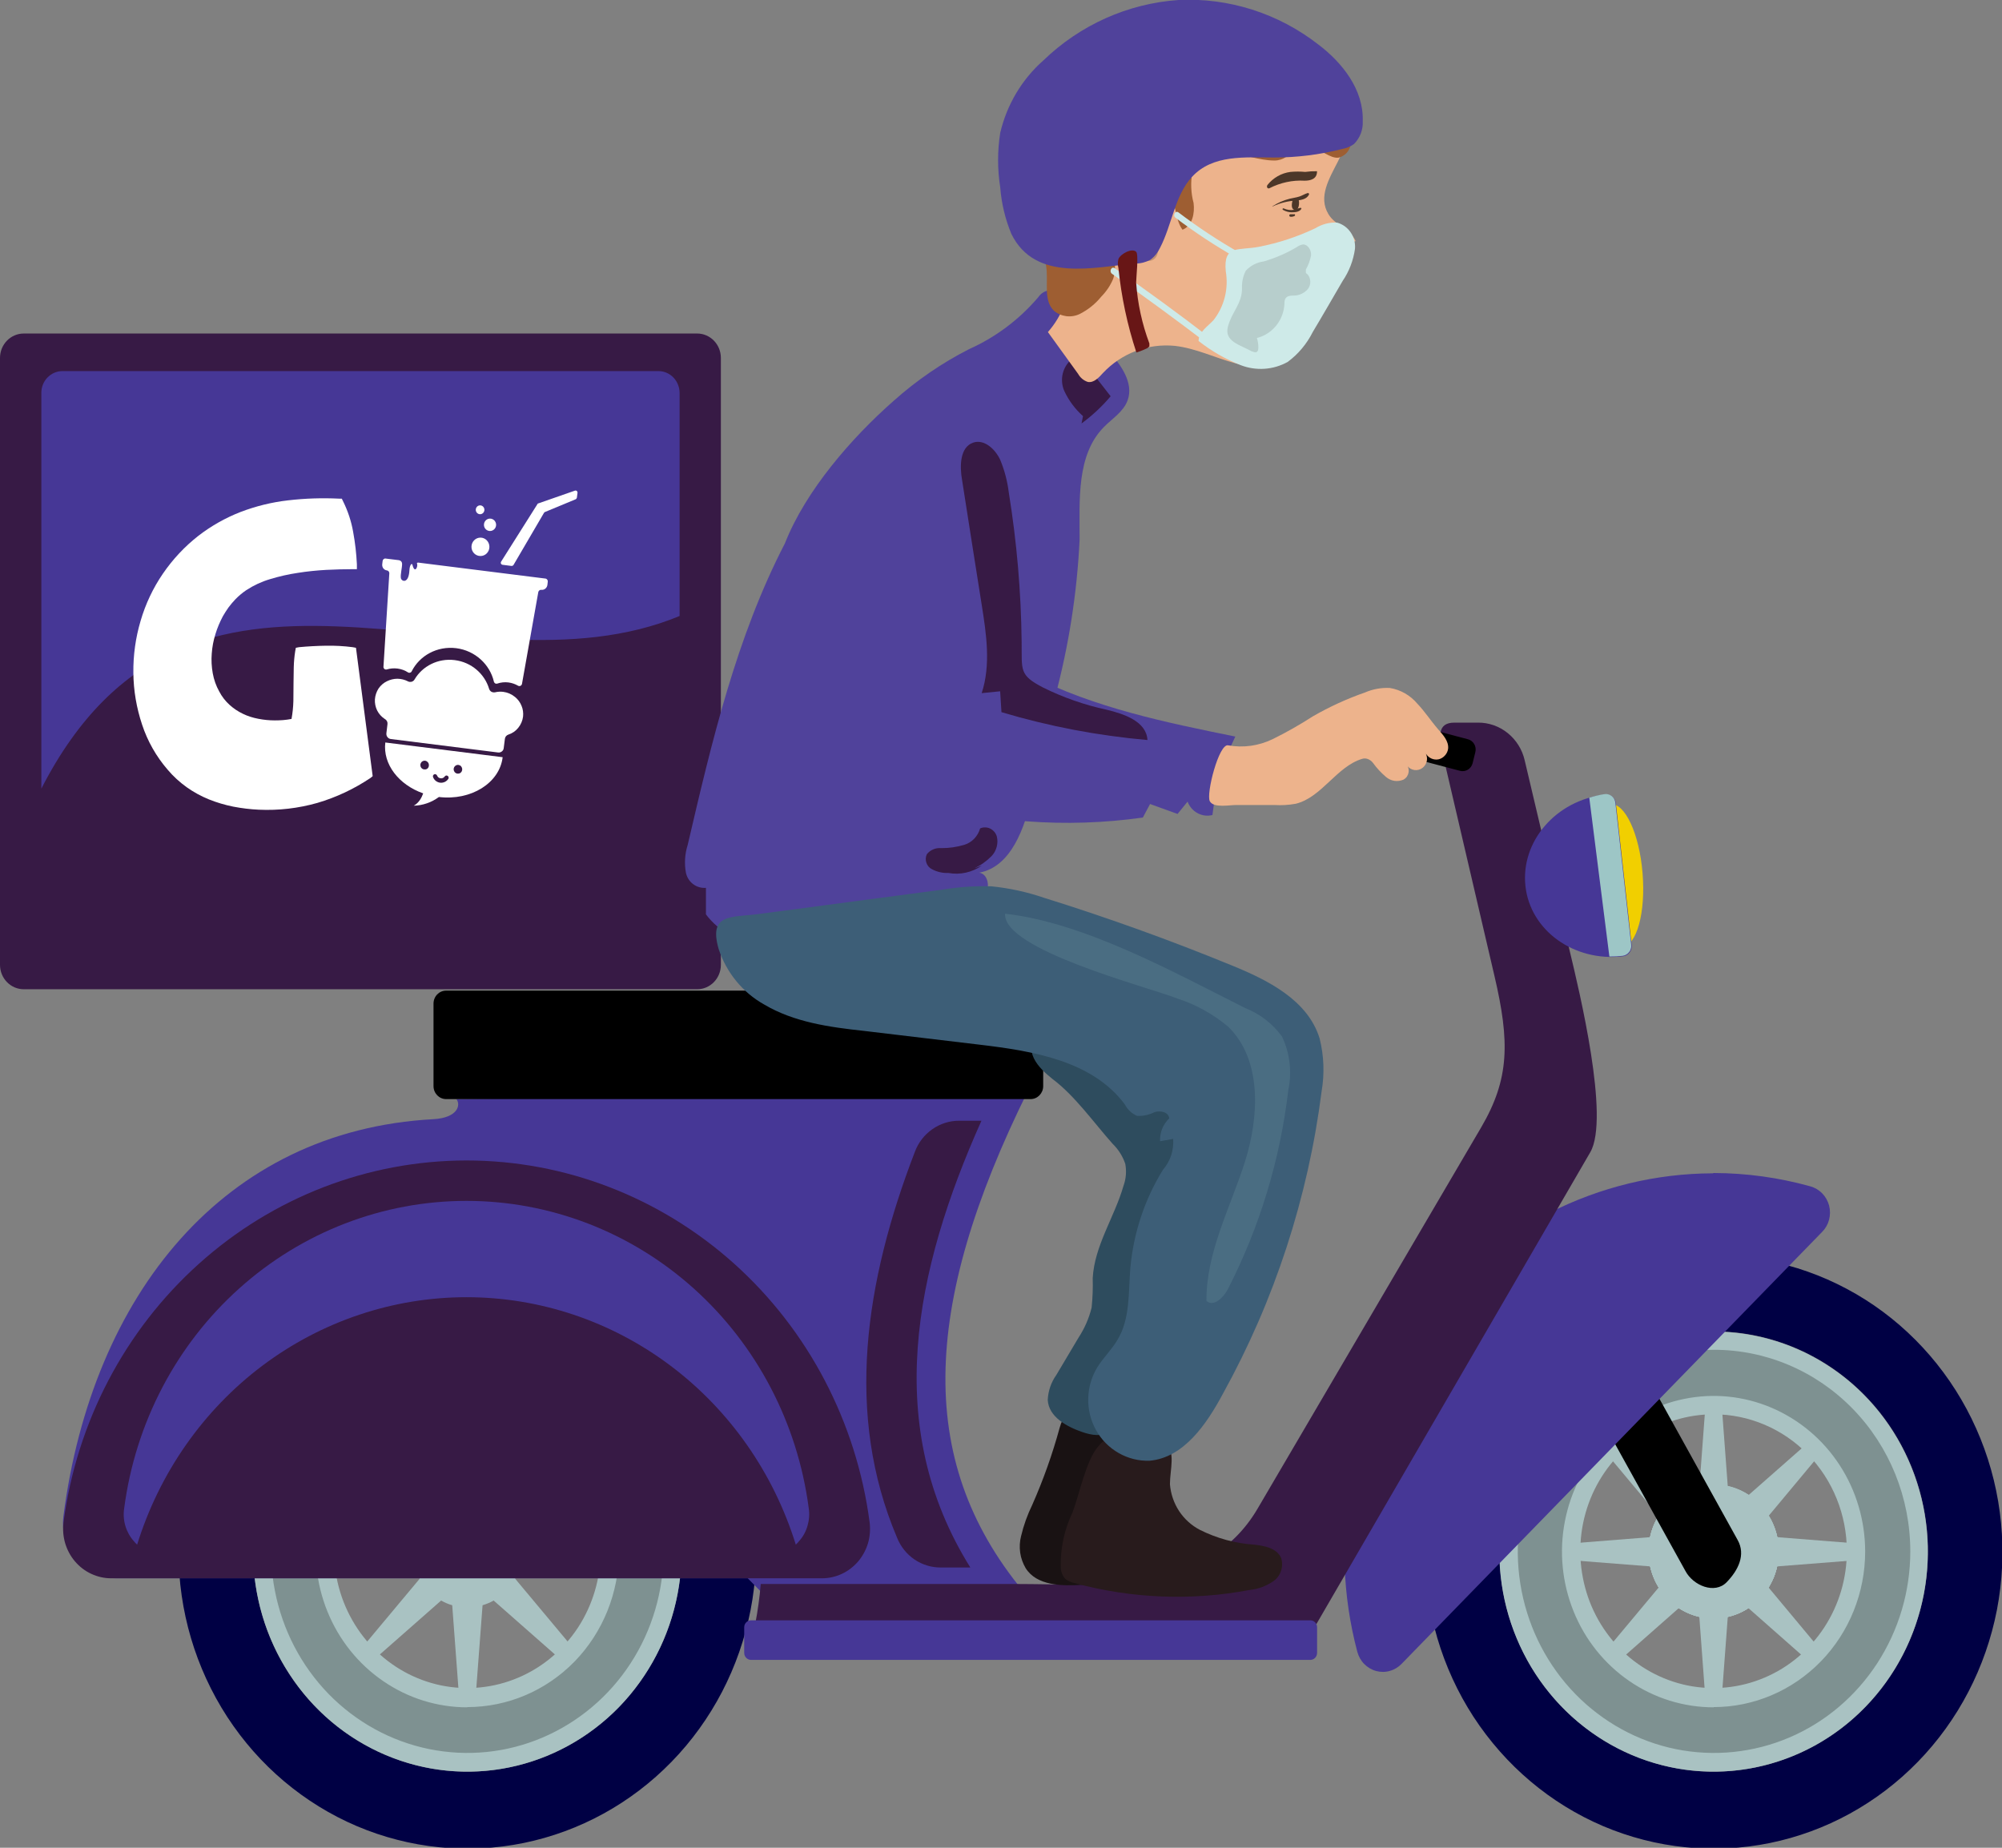 <svg width="26" height="24" viewBox="0 0 26 24" fill="none" xmlns="http://www.w3.org/2000/svg">
<rect x="0" y="0" width="26" height="24" fill="#808080" stroke="none"/>
<g clip-path="url(#clip0_4946_12775)">
<path fill-rule="evenodd" clip-rule="evenodd" d="M6.069 16.307C6.811 16.307 7.536 16.533 8.153 16.956C8.77 17.38 9.25 17.981 9.534 18.685C9.818 19.389 9.892 20.164 9.748 20.911C9.603 21.658 9.246 22.345 8.721 22.884C8.197 23.422 7.529 23.789 6.801 23.938C6.074 24.087 5.32 24.01 4.634 23.719C3.949 23.427 3.363 22.933 2.951 22.3C2.539 21.666 2.319 20.921 2.319 20.16C2.319 19.138 2.714 18.158 3.418 17.436C4.121 16.713 5.075 16.307 6.069 16.307ZM6.069 17.296C5.519 17.296 4.981 17.463 4.523 17.777C4.066 18.091 3.709 18.538 3.499 19.061C3.288 19.583 3.233 20.158 3.341 20.712C3.448 21.267 3.714 21.776 4.103 22.176C4.492 22.575 4.989 22.847 5.528 22.957C6.068 23.067 6.628 23.01 7.136 22.793C7.645 22.576 8.079 22.21 8.384 21.739C8.69 21.269 8.852 20.716 8.852 20.151C8.852 19.393 8.559 18.666 8.037 18.13C7.515 17.594 6.807 17.293 6.069 17.293" fill="#000044"/>
<path fill-rule="evenodd" clip-rule="evenodd" d="M6.069 17.296C6.62 17.296 7.158 17.463 7.616 17.777C8.073 18.091 8.43 18.538 8.64 19.061C8.851 19.583 8.906 20.158 8.798 20.712C8.691 21.267 8.425 21.776 8.036 22.176C7.646 22.575 7.15 22.847 6.61 22.957C6.071 23.067 5.511 23.01 5.003 22.793C4.494 22.576 4.06 22.21 3.755 21.739C3.449 21.269 3.287 20.716 3.287 20.151C3.287 19.393 3.58 18.666 4.102 18.13C4.624 17.594 5.332 17.293 6.069 17.293M6.069 18.37C5.727 18.37 5.392 18.474 5.108 18.669C4.823 18.865 4.601 19.142 4.47 19.467C4.339 19.792 4.305 20.15 4.372 20.494C4.439 20.839 4.604 21.156 4.846 21.405C5.088 21.654 5.396 21.823 5.732 21.892C6.068 21.96 6.416 21.925 6.732 21.79C7.048 21.656 7.318 21.428 7.509 21.136C7.699 20.843 7.8 20.499 7.8 20.148C7.8 19.676 7.618 19.224 7.293 18.89C6.969 18.557 6.529 18.37 6.069 18.37Z" fill="#A9C2C2"/>
<path d="M6.069 22.176C5.68 22.176 5.3 22.058 4.976 21.835C4.652 21.613 4.4 21.298 4.251 20.928C4.102 20.559 4.063 20.152 4.138 19.76C4.214 19.368 4.401 19.008 4.676 18.724C4.951 18.442 5.302 18.249 5.684 18.17C6.065 18.092 6.461 18.132 6.821 18.284C7.181 18.437 7.488 18.696 7.705 19.028C7.922 19.36 8.038 19.751 8.038 20.151C8.038 20.687 7.831 21.201 7.462 21.581C7.092 21.96 6.592 22.173 6.069 22.173M6.069 17.532C5.565 17.532 5.073 17.686 4.654 17.974C4.234 18.261 3.908 18.67 3.715 19.149C3.522 19.627 3.471 20.154 3.57 20.661C3.668 21.169 3.911 21.636 4.267 22.002C4.624 22.368 5.078 22.617 5.572 22.718C6.067 22.819 6.579 22.768 7.045 22.569C7.51 22.371 7.909 22.036 8.189 21.605C8.469 21.175 8.618 20.668 8.618 20.151C8.618 19.456 8.35 18.79 7.872 18.299C7.394 17.808 6.745 17.532 6.069 17.532Z" fill="#7E9191"/>
<path fill-rule="evenodd" clip-rule="evenodd" d="M5.731 19.519C5.776 19.494 5.825 19.474 5.875 19.459L5.967 18.213H6.173L6.267 19.459C6.317 19.474 6.365 19.494 6.411 19.519L7.336 18.707L7.408 18.782L7.482 18.857L6.69 19.805C6.714 19.853 6.734 19.902 6.749 19.954L7.962 20.05V20.262L6.749 20.357C6.734 20.408 6.714 20.458 6.69 20.505L7.482 21.453L7.408 21.529L7.336 21.603L6.411 20.789C6.366 20.815 6.317 20.835 6.267 20.85L6.173 22.096H5.966L5.873 20.85C5.823 20.836 5.775 20.815 5.729 20.789L4.804 21.603L4.732 21.529L4.659 21.453L5.451 20.505C5.426 20.458 5.406 20.408 5.392 20.357L4.183 20.26V20.048L5.396 19.952C5.411 19.901 5.43 19.851 5.455 19.804L4.663 18.856L4.737 18.78L4.809 18.706L5.731 19.519Z" fill="#A9C2C2"/>
<path fill-rule="evenodd" clip-rule="evenodd" d="M22.256 21.022C22.423 21.022 22.586 20.97 22.725 20.875C22.864 20.779 22.972 20.643 23.035 20.485C23.099 20.326 23.116 20.152 23.083 19.983C23.05 19.815 22.97 19.66 22.851 19.539C22.733 19.418 22.582 19.335 22.419 19.302C22.255 19.268 22.085 19.286 21.93 19.352C21.776 19.417 21.644 19.529 21.551 19.671C21.459 19.814 21.409 19.982 21.409 20.154C21.409 20.384 21.499 20.605 21.657 20.768C21.816 20.93 22.031 21.022 22.256 21.022Z" fill="#A9C2C2"/>
<path fill-rule="evenodd" clip-rule="evenodd" d="M22.853 19.54C22.971 19.662 23.051 19.816 23.084 19.985C23.116 20.153 23.1 20.328 23.036 20.486C22.972 20.645 22.863 20.78 22.724 20.876C22.585 20.971 22.422 21.022 22.255 21.022C22.088 21.022 21.924 20.971 21.785 20.876C21.646 20.78 21.538 20.645 21.474 20.486C21.41 20.328 21.393 20.153 21.426 19.985C21.459 19.816 21.539 19.662 21.657 19.54C21.735 19.459 21.829 19.395 21.931 19.352C22.034 19.308 22.144 19.286 22.255 19.286C22.366 19.286 22.476 19.308 22.578 19.352C22.681 19.395 22.774 19.459 22.853 19.54Z" fill="#A9C2C2"/>
<path fill-rule="evenodd" clip-rule="evenodd" d="M23.101 20.151C23.101 20.322 23.051 20.49 22.958 20.633C22.866 20.776 22.733 20.887 22.579 20.953C22.425 21.018 22.255 21.036 22.091 21.002C21.927 20.969 21.776 20.886 21.658 20.765C21.54 20.643 21.459 20.488 21.427 20.32C21.394 20.152 21.411 19.977 21.475 19.818C21.539 19.66 21.647 19.524 21.786 19.429C21.925 19.333 22.088 19.282 22.256 19.282C22.48 19.282 22.695 19.374 22.853 19.537C23.012 19.7 23.101 19.92 23.101 20.151Z" fill="#A9C2C2"/>
<path fill-rule="evenodd" clip-rule="evenodd" d="M22.853 20.768C22.735 20.89 22.584 20.973 22.42 21.006C22.256 21.039 22.086 21.022 21.932 20.956C21.777 20.891 21.645 20.779 21.552 20.637C21.46 20.494 21.41 20.326 21.41 20.154C21.41 19.983 21.46 19.815 21.552 19.672C21.645 19.529 21.777 19.418 21.932 19.352C22.086 19.287 22.256 19.269 22.42 19.303C22.584 19.336 22.735 19.419 22.853 19.54C22.931 19.621 22.994 19.717 23.036 19.822C23.079 19.927 23.101 20.04 23.101 20.154C23.101 20.268 23.079 20.381 23.036 20.487C22.994 20.592 22.931 20.688 22.853 20.768Z" fill="#A9C2C2"/>
<path fill-rule="evenodd" clip-rule="evenodd" d="M22.256 21.022C22.088 21.022 21.925 20.971 21.786 20.875C21.647 20.78 21.539 20.645 21.475 20.486C21.411 20.327 21.394 20.153 21.427 19.984C21.459 19.816 21.54 19.661 21.658 19.54C21.776 19.418 21.927 19.335 22.091 19.302C22.255 19.268 22.425 19.286 22.579 19.351C22.733 19.417 22.866 19.528 22.958 19.671C23.051 19.814 23.101 19.982 23.101 20.154C23.101 20.268 23.079 20.381 23.037 20.486C22.994 20.591 22.932 20.687 22.853 20.767C22.775 20.848 22.682 20.912 22.579 20.956C22.477 20.999 22.367 21.022 22.256 21.022Z" fill="#A9C2C2"/>
<path fill-rule="evenodd" clip-rule="evenodd" d="M21.657 20.768C21.539 20.647 21.459 20.492 21.426 20.324C21.393 20.155 21.41 19.981 21.474 19.822C21.538 19.664 21.646 19.528 21.785 19.433C21.924 19.337 22.088 19.287 22.255 19.287C22.422 19.287 22.585 19.337 22.724 19.433C22.863 19.528 22.972 19.664 23.036 19.822C23.1 19.981 23.116 20.155 23.084 20.324C23.051 20.492 22.971 20.647 22.853 20.768C22.774 20.849 22.681 20.913 22.578 20.957C22.476 21 22.366 21.023 22.255 21.023C22.144 21.023 22.034 21 21.931 20.957C21.829 20.913 21.735 20.849 21.657 20.768Z" fill="#A9C2C2"/>
<path fill-rule="evenodd" clip-rule="evenodd" d="M21.409 20.151C21.409 19.979 21.458 19.81 21.551 19.667C21.644 19.524 21.776 19.412 21.931 19.346C22.085 19.28 22.256 19.262 22.42 19.296C22.584 19.329 22.735 19.412 22.854 19.534C22.972 19.655 23.053 19.81 23.086 19.979C23.119 20.148 23.102 20.323 23.038 20.482C22.974 20.641 22.865 20.777 22.726 20.872C22.587 20.968 22.423 21.019 22.256 21.019C22.145 21.019 22.035 20.997 21.932 20.953C21.829 20.91 21.736 20.846 21.657 20.765C21.578 20.684 21.516 20.589 21.473 20.483C21.431 20.378 21.409 20.265 21.409 20.151Z" fill="#A9C2C2"/>
<path fill-rule="evenodd" clip-rule="evenodd" d="M22.256 16.307C22.997 16.307 23.722 16.533 24.339 16.956C24.956 17.38 25.436 17.981 25.72 18.685C26.004 19.389 26.078 20.164 25.934 20.911C25.789 21.658 25.432 22.345 24.907 22.884C24.383 23.422 23.715 23.789 22.987 23.938C22.26 24.087 21.506 24.01 20.82 23.719C20.135 23.427 19.55 22.933 19.137 22.3C18.725 21.666 18.506 20.921 18.506 20.16C18.506 19.138 18.901 18.158 19.604 17.436C20.307 16.713 21.261 16.307 22.256 16.307ZM22.256 17.296C21.705 17.296 21.167 17.463 20.71 17.777C20.252 18.091 19.895 18.538 19.685 19.061C19.474 19.583 19.419 20.158 19.527 20.712C19.635 21.267 19.9 21.776 20.289 22.176C20.679 22.575 21.175 22.847 21.715 22.957C22.255 23.067 22.814 23.01 23.322 22.793C23.831 22.576 24.265 22.21 24.57 21.739C24.876 21.269 25.038 20.716 25.038 20.151C25.038 19.393 24.745 18.666 24.223 18.13C23.701 17.594 22.994 17.293 22.256 17.293" fill="#000044"/>
<path fill-rule="evenodd" clip-rule="evenodd" d="M22.256 17.296C22.806 17.296 23.344 17.464 23.801 17.778C24.259 18.092 24.615 18.539 24.825 19.061C25.036 19.584 25.09 20.159 24.983 20.713C24.875 21.268 24.61 21.777 24.22 22.176C23.831 22.576 23.335 22.847 22.795 22.957C22.255 23.067 21.695 23.01 21.187 22.793C20.679 22.576 20.245 22.209 19.939 21.739C19.634 21.269 19.471 20.716 19.472 20.151C19.472 19.393 19.765 18.666 20.287 18.13C20.809 17.594 21.516 17.293 22.254 17.293M22.254 18.37C21.912 18.37 21.577 18.474 21.293 18.669C21.008 18.865 20.786 19.142 20.655 19.467C20.524 19.792 20.49 20.15 20.557 20.494C20.623 20.839 20.788 21.156 21.03 21.405C21.272 21.654 21.581 21.823 21.916 21.892C22.252 21.96 22.6 21.925 22.917 21.79C23.233 21.656 23.503 21.428 23.693 21.136C23.884 20.843 23.985 20.499 23.985 20.148C23.985 19.676 23.803 19.224 23.478 18.89C23.154 18.557 22.713 18.37 22.254 18.37Z" fill="#A9C2C2"/>
<path d="M22.256 22.176C21.866 22.176 21.486 22.058 21.162 21.836C20.838 21.614 20.585 21.299 20.436 20.929C20.287 20.56 20.247 20.153 20.323 19.761C20.398 19.369 20.585 19.008 20.86 18.725C21.136 18.442 21.486 18.249 21.868 18.171C22.25 18.092 22.645 18.131 23.005 18.284C23.365 18.437 23.673 18.695 23.89 19.028C24.107 19.36 24.222 19.751 24.223 20.151C24.223 20.687 24.016 21.201 23.647 21.58C23.278 21.959 22.777 22.173 22.256 22.173M22.256 17.532C21.752 17.533 21.259 17.688 20.841 17.976C20.422 18.264 20.096 18.673 19.904 19.152C19.712 19.63 19.662 20.157 19.761 20.664C19.86 21.172 20.103 21.638 20.459 22.003C20.816 22.369 21.27 22.618 21.764 22.719C22.259 22.819 22.771 22.767 23.236 22.569C23.702 22.371 24.099 22.035 24.379 21.605C24.659 21.174 24.809 20.668 24.809 20.151C24.809 19.456 24.54 18.79 24.062 18.299C23.584 17.808 22.936 17.532 22.26 17.532" fill="#7E9191"/>
<path fill-rule="evenodd" clip-rule="evenodd" d="M21.915 19.519C21.961 19.494 22.009 19.474 22.059 19.459L22.152 18.213H22.357L22.45 19.459C22.5 19.474 22.549 19.494 22.595 19.519L23.518 18.707L23.591 18.782L23.663 18.857L22.873 19.805C22.898 19.853 22.917 19.902 22.932 19.954L24.145 20.05V20.262L22.932 20.357C22.918 20.408 22.898 20.458 22.873 20.505L23.663 21.453L23.591 21.529L23.518 21.603L22.595 20.789C22.549 20.815 22.5 20.835 22.45 20.85L22.357 22.096H22.15L22.058 20.85C22.008 20.836 21.959 20.815 21.914 20.789L20.991 21.603L20.917 21.529L20.845 21.453L21.637 20.505C21.611 20.458 21.592 20.408 21.578 20.357L20.365 20.262V20.05L21.578 19.954C21.592 19.902 21.612 19.852 21.637 19.805L20.845 18.857L20.917 18.782L20.991 18.707L21.915 19.519Z" fill="#A9C2C2"/>
<path fill-rule="evenodd" clip-rule="evenodd" d="M19.058 15.295L19.737 14.892L22.567 20.003C22.674 20.194 22.576 20.395 22.423 20.552C22.27 20.709 21.99 20.597 21.888 20.404L19.058 15.295Z" fill="black"/>
<path fill-rule="evenodd" clip-rule="evenodd" d="M22.256 15.236C22.68 15.237 23.101 15.295 23.511 15.409C23.569 15.425 23.623 15.457 23.666 15.501C23.708 15.545 23.739 15.6 23.755 15.66C23.77 15.72 23.77 15.784 23.754 15.844C23.738 15.904 23.707 15.958 23.663 16.002L18.204 21.61C18.162 21.654 18.108 21.687 18.05 21.703C17.991 21.72 17.93 21.72 17.871 21.704C17.812 21.688 17.759 21.656 17.716 21.612C17.673 21.568 17.643 21.513 17.627 21.453C17.434 20.724 17.408 19.959 17.549 19.217C17.691 18.476 17.997 17.778 18.443 17.177C18.889 16.576 19.464 16.089 20.123 15.753C20.782 15.418 21.507 15.242 22.243 15.24L22.256 15.236Z" fill="#463796"/>
<path fill-rule="evenodd" clip-rule="evenodd" d="M5.927 14.276L13.353 14.163C11.951 16.993 11.889 19.038 13.353 20.745H9.952L9.711 20.5H1.513C1.414 20.5 1.316 20.478 1.226 20.436C1.136 20.394 1.055 20.333 0.99 20.256C0.925 20.18 0.876 20.09 0.848 19.992C0.819 19.895 0.811 19.792 0.824 19.691C1.197 16.818 2.906 14.685 5.625 14.537C5.948 14.52 5.987 14.35 5.927 14.276Z" fill="#463796"/>
<path fill-rule="evenodd" clip-rule="evenodd" d="M12.226 20.36H12.602C11.46 18.533 11.873 16.507 12.746 14.557H12.458C12.333 14.556 12.211 14.595 12.108 14.667C12.005 14.739 11.925 14.842 11.881 14.962C11.232 16.649 10.971 18.37 11.649 19.97C11.695 20.087 11.775 20.187 11.878 20.257C11.981 20.326 12.102 20.362 12.226 20.36Z" fill="#371A45"/>
<path fill-rule="evenodd" clip-rule="evenodd" d="M9.88 20.574H13.198C14.252 20.574 15.667 20.723 16.329 19.601L19.235 14.645C19.605 14.014 19.609 13.532 19.408 12.674L18.745 9.831C18.686 9.577 18.658 9.386 18.889 9.386H19.195C19.335 9.385 19.471 9.433 19.581 9.522C19.691 9.611 19.769 9.735 19.801 9.875L20.388 12.36C20.508 12.862 20.91 14.523 20.653 14.966L17.096 21.095H9.808C9.841 20.923 9.865 20.749 9.88 20.574Z" fill="#371A45"/>
<path d="M17.017 21.046H9.753C9.705 21.046 9.665 21.086 9.665 21.136V21.469C9.665 21.519 9.705 21.56 9.753 21.56H17.017C17.066 21.56 17.105 21.519 17.105 21.469V21.136C17.105 21.086 17.066 21.046 17.017 21.046Z" fill="#463796"/>
<path fill-rule="evenodd" clip-rule="evenodd" d="M6.058 15.073C7.337 15.073 8.572 15.55 9.535 16.414C10.498 17.279 11.123 18.473 11.294 19.774C11.305 19.865 11.298 19.957 11.273 20.044C11.247 20.131 11.203 20.212 11.145 20.281C11.086 20.349 11.014 20.405 10.934 20.442C10.853 20.48 10.765 20.5 10.676 20.5H1.442C1.354 20.5 1.266 20.48 1.185 20.442C1.104 20.405 1.032 20.349 0.974 20.281C0.915 20.212 0.872 20.131 0.846 20.044C0.821 19.957 0.813 19.865 0.825 19.774C0.996 18.473 1.621 17.279 2.583 16.415C3.545 15.55 4.78 15.074 6.058 15.073Z" fill="#371A45"/>
<path fill-rule="evenodd" clip-rule="evenodd" d="M6.058 15.598C7.144 15.598 8.193 16.002 9.01 16.736C9.827 17.47 10.358 18.484 10.503 19.589C10.515 19.666 10.509 19.744 10.487 19.819C10.466 19.893 10.428 19.962 10.376 20.019C10.364 20.035 10.35 20.049 10.335 20.063C10.046 19.131 9.476 18.316 8.707 17.738C7.939 17.161 7.011 16.849 6.058 16.849C5.105 16.849 4.177 17.161 3.408 17.738C2.64 18.316 2.07 19.131 1.781 20.063C1.766 20.049 1.752 20.035 1.739 20.019C1.688 19.962 1.65 19.893 1.628 19.819C1.606 19.744 1.601 19.666 1.613 19.589C1.758 18.484 2.288 17.47 3.106 16.736C3.923 16.002 4.972 15.598 6.058 15.598Z" fill="#463796"/>
<path d="M13.384 12.867H5.794C5.703 12.867 5.63 12.942 5.63 13.036V14.107C5.63 14.2 5.703 14.276 5.794 14.276H13.384C13.475 14.276 13.548 14.2 13.548 14.107V13.036C13.548 12.942 13.475 12.867 13.384 12.867Z" fill="black"/>
<path d="M9.054 4.332H0.309C0.138 4.332 0 4.474 0 4.649V12.532C0 12.707 0.138 12.849 0.309 12.849H9.054C9.224 12.849 9.362 12.707 9.362 12.532V4.649C9.362 4.474 9.224 4.332 9.054 4.332Z" fill="#371A45"/>
<path fill-rule="evenodd" clip-rule="evenodd" d="M0.811 4.82H8.552C8.624 4.82 8.694 4.85 8.745 4.903C8.796 4.955 8.825 5.027 8.826 5.101V8.001C6.058 9.149 2.475 6.466 0.537 10.243V5.101C0.537 5.027 0.566 4.955 0.617 4.903C0.669 4.85 0.738 4.82 0.811 4.82Z" fill="#463796"/>
<path fill-rule="evenodd" clip-rule="evenodd" d="M20.914 10.444C21.103 10.427 21.291 10.829 21.332 11.342C21.374 11.855 21.256 12.283 21.067 12.299C20.878 12.316 20.691 11.913 20.647 11.401C20.604 10.89 20.728 10.46 20.914 10.444Z" fill="#F1CF00"/>
<path fill-rule="evenodd" clip-rule="evenodd" d="M20.841 10.321C20.857 10.318 20.875 10.319 20.891 10.323C20.908 10.327 20.923 10.335 20.937 10.345C20.95 10.356 20.961 10.369 20.97 10.384C20.978 10.4 20.983 10.416 20.985 10.434L21.19 12.273C21.192 12.29 21.191 12.307 21.187 12.324C21.183 12.341 21.175 12.357 21.165 12.37C21.155 12.384 21.142 12.396 21.128 12.404C21.113 12.413 21.097 12.419 21.08 12.421C20.443 12.496 19.874 12.087 19.811 11.51C19.747 10.932 20.205 10.395 20.841 10.321Z" fill="#463796"/>
<path fill-rule="evenodd" clip-rule="evenodd" d="M20.64 10.361L20.901 12.424C20.959 12.425 21.017 12.422 21.074 12.415C21.091 12.413 21.107 12.407 21.122 12.398C21.136 12.39 21.149 12.378 21.159 12.364C21.17 12.351 21.177 12.335 21.181 12.318C21.186 12.301 21.186 12.284 21.184 12.267L20.979 10.428C20.977 10.411 20.972 10.394 20.964 10.379C20.956 10.363 20.944 10.35 20.931 10.339C20.917 10.329 20.902 10.321 20.885 10.317C20.869 10.313 20.852 10.312 20.835 10.315C20.769 10.325 20.704 10.341 20.64 10.361Z" fill="#9DC6C6"/>
<path d="M17.523 9.337L17.487 9.481C17.469 9.555 17.512 9.63 17.584 9.649L18.961 10.012C19.033 10.031 19.106 9.987 19.125 9.913L19.16 9.77C19.179 9.696 19.136 9.621 19.064 9.602L17.687 9.238C17.615 9.219 17.542 9.264 17.523 9.337Z" fill="black"/>
<path d="M13.405 19.548C13.343 19.676 13.294 19.811 13.261 19.951C13.243 20.021 13.239 20.094 13.249 20.166C13.259 20.238 13.284 20.306 13.32 20.368C13.464 20.597 13.787 20.602 14.056 20.585L14.45 20.56C14.617 20.548 14.813 20.52 14.897 20.37C14.98 20.22 14.92 20.074 14.878 19.925C14.778 19.589 14.73 19.239 14.734 18.888C14.743 18.785 14.732 18.681 14.702 18.581C14.672 18.516 14.628 18.459 14.573 18.413C14.518 18.368 14.453 18.337 14.385 18.321C14.077 18.235 13.845 18.242 13.762 18.544C13.668 18.888 13.549 19.223 13.405 19.548Z" fill="#191213"/>
<path d="M14.451 14.858C14.525 14.93 14.581 15.019 14.614 15.117C14.632 15.213 14.624 15.311 14.591 15.402C14.474 15.809 14.214 16.178 14.191 16.602C14.195 16.73 14.19 16.857 14.177 16.984C14.143 17.123 14.085 17.255 14.007 17.374L13.718 17.86C13.651 17.954 13.612 18.067 13.607 18.184C13.62 18.405 13.854 18.531 14.057 18.601C14.174 18.641 14.323 18.67 14.409 18.579C14.441 18.538 14.465 18.491 14.478 18.441C14.83 17.364 15.183 16.288 15.537 15.212C15.625 14.943 15.713 14.646 15.616 14.381C15.508 14.085 15.213 13.926 14.938 13.788L14.177 13.405C13.955 13.292 13.653 13.194 13.49 13.385C13.262 13.652 13.49 13.871 13.668 14.014C13.962 14.234 14.209 14.587 14.451 14.858Z" fill="#2E4C5E"/>
<path d="M13.929 19.644C13.823 19.865 13.77 20.11 13.776 20.357C13.777 20.411 13.797 20.463 13.832 20.505C13.867 20.533 13.907 20.552 13.95 20.561C14.695 20.764 15.475 20.795 16.232 20.651C16.344 20.64 16.45 20.599 16.542 20.534C16.587 20.502 16.62 20.456 16.637 20.402C16.655 20.349 16.655 20.292 16.639 20.238C16.584 20.109 16.424 20.078 16.287 20.063C16.043 20.047 15.803 19.981 15.583 19.871C15.474 19.814 15.381 19.73 15.313 19.627C15.245 19.523 15.204 19.403 15.194 19.278C15.194 19.087 15.273 18.856 15.133 18.73C15.06 18.678 14.973 18.652 14.884 18.656C14.595 18.636 14.437 18.571 14.259 18.792C14.102 18.976 14.018 19.41 13.929 19.644Z" fill="#281B1C"/>
<path d="M10.193 7.059C9.563 8.277 9.244 9.631 8.931 10.975C8.894 11.091 8.886 11.216 8.908 11.336C8.921 11.396 8.954 11.448 9.002 11.484C9.05 11.52 9.109 11.537 9.168 11.532C9.168 11.646 9.168 11.761 9.168 11.877C9.253 11.989 9.361 12.082 9.484 12.147C9.607 12.212 9.743 12.249 9.882 12.255C10.159 12.266 10.436 12.234 10.704 12.162L12.468 11.779C12.588 11.769 12.701 11.717 12.788 11.631C12.863 11.535 12.836 11.352 12.717 11.335C13.133 11.258 13.307 10.755 13.404 10.333C13.501 9.911 13.599 9.483 13.702 9.053C13.881 8.385 13.988 7.7 14.021 7.008C14.021 6.496 13.979 5.912 14.333 5.55C14.442 5.438 14.589 5.35 14.644 5.201C14.728 4.972 14.555 4.735 14.393 4.555L13.753 3.852C13.724 3.81 13.68 3.78 13.63 3.771C13.601 3.774 13.574 3.783 13.549 3.798C13.524 3.813 13.502 3.834 13.486 3.858C13.238 4.15 12.93 4.381 12.585 4.535C12.232 4.715 11.903 4.941 11.605 5.207C11.06 5.687 10.463 6.371 10.193 7.059Z" fill="#50429B"/>
<path d="M11.318 7.97C11.233 8.733 11.415 9.569 11.966 10.087C12.352 10.425 12.832 10.628 13.338 10.668C13.839 10.706 14.344 10.689 14.842 10.619L14.936 10.443L15.293 10.572L15.423 10.412C15.447 10.476 15.493 10.53 15.553 10.562C15.612 10.594 15.681 10.603 15.746 10.586C15.786 10.231 15.887 9.886 16.043 9.567C15.135 9.383 14.214 9.194 13.384 8.771C13.261 8.687 13.112 8.652 12.965 8.674C13.075 8.051 13.105 7.416 13.053 6.786C13.029 6.49 12.98 6.173 12.792 5.941C11.912 4.858 11.373 7.471 11.318 7.97Z" fill="#50429B"/>
<path d="M13.101 6.396C13.083 6.25 13.046 6.107 12.989 5.971C12.924 5.832 12.781 5.701 12.639 5.749C12.466 5.808 12.462 6.054 12.495 6.238C12.579 6.775 12.663 7.313 12.749 7.853C12.81 8.235 12.87 8.637 12.749 9.003L12.989 8.979L13.006 9.25C13.625 9.435 14.26 9.556 14.902 9.612C14.889 9.369 14.597 9.272 14.366 9.217C14.083 9.156 13.809 9.06 13.548 8.931C13.232 8.767 13.273 8.708 13.268 8.339C13.261 7.688 13.205 7.038 13.101 6.396Z" fill="#371A45"/>
<path d="M14.046 5.5C14.185 5.398 14.312 5.28 14.424 5.147L14.09 4.719C14.075 4.696 14.055 4.677 14.031 4.663C14.007 4.653 13.98 4.651 13.954 4.657C13.929 4.663 13.905 4.676 13.887 4.695C13.84 4.745 13.809 4.808 13.797 4.876C13.786 4.944 13.794 5.015 13.822 5.078C13.88 5.203 13.963 5.314 14.065 5.405" fill="#371A45"/>
<path d="M12.751 11.244C12.623 11.332 12.469 11.366 12.318 11.339C12.243 11.342 12.169 11.325 12.103 11.29C12.069 11.273 12.043 11.243 12.031 11.206C12.018 11.17 12.021 11.13 12.037 11.095C12.059 11.067 12.088 11.045 12.121 11.032C12.153 11.018 12.189 11.013 12.224 11.016C12.325 11.017 12.427 11.002 12.524 10.973C12.573 10.958 12.617 10.93 12.653 10.893C12.688 10.856 12.715 10.81 12.729 10.76C12.749 10.751 12.772 10.746 12.794 10.747C12.816 10.747 12.839 10.752 12.859 10.762C12.879 10.772 12.897 10.786 12.912 10.803C12.927 10.82 12.938 10.84 12.945 10.862C12.957 10.907 12.956 10.955 12.944 11C12.932 11.045 12.909 11.087 12.877 11.12C12.812 11.186 12.737 11.239 12.654 11.278" fill="#371A45"/>
<path d="M9.922 13.046C10.314 13.279 10.777 13.342 11.22 13.39L12.722 13.569C13.414 13.651 14.186 13.777 14.608 14.345C14.643 14.412 14.699 14.464 14.767 14.494C14.846 14.498 14.924 14.481 14.995 14.445C15.07 14.421 15.178 14.445 15.185 14.526C15.145 14.564 15.114 14.61 15.093 14.661C15.073 14.712 15.063 14.767 15.066 14.823L15.236 14.793C15.241 14.865 15.232 14.938 15.21 15.007C15.187 15.075 15.151 15.139 15.104 15.193C14.866 15.577 14.721 16.014 14.68 16.467C14.653 16.789 14.68 17.133 14.51 17.407C14.437 17.531 14.33 17.633 14.253 17.756C14.178 17.878 14.136 18.018 14.133 18.163C14.129 18.307 14.164 18.449 14.234 18.575C14.303 18.7 14.405 18.803 14.528 18.873C14.65 18.943 14.79 18.978 14.93 18.973C15.371 18.934 15.668 18.503 15.882 18.103C16.552 16.891 16.988 15.556 17.164 14.174C17.203 13.946 17.194 13.712 17.138 13.488C16.985 12.99 16.466 12.73 15.993 12.538C15.198 12.212 14.386 11.919 13.558 11.661C13.336 11.585 13.106 11.535 12.873 11.512C12.664 11.506 12.455 11.52 12.248 11.554L9.867 11.87C9.498 11.92 9.201 11.858 9.332 12.323C9.433 12.632 9.644 12.89 9.922 13.046Z" fill="#3D5E77"/>
<path d="M15.289 12.969C15.53 13.047 15.754 13.171 15.95 13.335C16.392 13.765 16.355 14.504 16.165 15.1C15.974 15.695 15.664 16.27 15.668 16.897C15.759 16.98 15.888 16.855 15.944 16.749C16.358 15.942 16.625 15.065 16.731 14.16C16.781 13.924 16.752 13.678 16.648 13.461C16.526 13.295 16.361 13.168 16.172 13.094C15.25 12.631 14.082 11.982 13.053 11.868C13.024 12.338 14.898 12.816 15.289 12.969Z" fill="#4A6D82"/>
<path d="M16.552 10.456C16.644 10.462 16.736 10.456 16.827 10.44C17.167 10.357 17.359 9.955 17.692 9.856C17.713 9.85 17.735 9.85 17.756 9.856C17.785 9.865 17.812 9.884 17.831 9.909C17.879 9.976 17.936 10.037 17.998 10.09C18.029 10.117 18.066 10.135 18.107 10.142C18.147 10.148 18.188 10.143 18.226 10.127C18.243 10.118 18.259 10.104 18.271 10.088C18.282 10.071 18.29 10.052 18.293 10.032C18.297 10.012 18.295 9.991 18.289 9.972C18.283 9.952 18.273 9.934 18.259 9.92C18.276 9.955 18.305 9.982 18.342 9.995C18.378 10.008 18.418 10.005 18.452 9.988C18.486 9.971 18.513 9.94 18.525 9.903C18.538 9.866 18.535 9.825 18.518 9.789C18.536 9.818 18.561 9.84 18.591 9.853C18.621 9.866 18.654 9.869 18.686 9.862C18.717 9.854 18.746 9.836 18.767 9.811C18.789 9.787 18.803 9.756 18.807 9.723C18.816 9.625 18.739 9.543 18.676 9.471C18.583 9.364 18.506 9.244 18.409 9.142C18.317 9.032 18.19 8.959 18.051 8.936C17.941 8.93 17.83 8.95 17.728 8.994C17.493 9.076 17.266 9.18 17.049 9.305C16.88 9.414 16.706 9.513 16.527 9.601C16.347 9.688 16.145 9.716 15.95 9.681C15.83 9.653 15.661 10.314 15.712 10.407C15.762 10.501 15.977 10.453 16.067 10.456H16.552Z" fill="#EDB38C"/>
<path d="M17.252 2.781C17.339 2.929 17.541 2.977 17.605 3.131C17.486 3.179 17.377 3.254 17.288 3.349C17.198 3.444 17.13 3.557 17.086 3.682C16.985 3.978 17.026 4.341 16.818 4.571C16.63 4.777 16.313 4.79 16.046 4.719C15.779 4.648 15.528 4.522 15.254 4.492C15.084 4.476 14.912 4.498 14.751 4.559C14.59 4.62 14.445 4.717 14.325 4.844C14.271 4.904 14.206 4.975 14.128 4.961C14.075 4.944 14.03 4.907 14.002 4.857L13.609 4.313C13.798 4.1 13.901 3.82 13.897 3.531C13.897 3.31 13.826 3.094 13.812 2.873C13.759 2.065 14.438 1.348 15.203 1.157C15.8 1.009 16.803 1.07 17.32 1.454C17.836 1.837 16.981 2.332 17.252 2.781Z" fill="#EDB38C"/>
<path d="M16.749 1.917C16.785 2.014 16.654 2.086 16.552 2.085C16.356 2.085 16.167 2.006 15.976 1.988C15.784 1.971 15.543 2.045 15.485 2.236C15.461 2.369 15.466 2.506 15.501 2.636C15.518 2.769 15.487 2.932 15.357 2.984C15.249 2.836 15.286 2.612 15.155 2.494C15.091 2.454 15.019 2.433 14.944 2.433C14.87 2.433 14.797 2.454 14.734 2.494C14.614 2.537 14.512 2.621 14.445 2.732C14.315 2.999 14.553 3.325 14.457 3.621C14.421 3.708 14.368 3.786 14.303 3.852C14.226 3.947 14.13 4.024 14.023 4.078C13.969 4.104 13.908 4.114 13.849 4.107C13.789 4.099 13.733 4.075 13.687 4.036C13.542 3.895 13.622 3.645 13.584 3.443C13.547 3.242 13.366 3.061 13.327 2.851C13.314 2.73 13.324 2.609 13.356 2.492C13.412 2.187 13.515 1.892 13.662 1.621C13.936 1.191 14.358 0.882 14.843 0.757C15.326 0.635 15.828 0.623 16.316 0.72C16.531 0.748 16.739 0.817 16.929 0.923C17.147 1.056 17.346 1.28 17.598 1.256C17.53 1.32 17.449 1.367 17.362 1.396C17.479 1.451 17.585 1.53 17.672 1.628C17.654 1.656 17.63 1.679 17.602 1.696C17.574 1.712 17.543 1.722 17.51 1.723C17.529 1.752 17.54 1.785 17.544 1.819C17.547 1.854 17.542 1.888 17.53 1.92C17.517 1.952 17.497 1.981 17.471 2.003C17.445 2.025 17.415 2.04 17.382 2.048C17.275 2.06 17.155 1.94 17.046 1.923C17.073 1.938 17.102 1.975 17.13 1.993C17.06 2.008 16.786 2.017 16.749 1.917Z" fill="#9E5E32"/>
<path d="M15.019 3.16C15.019 3.174 15.001 3.18 14.989 3.174C14.979 3.164 14.973 3.152 14.97 3.138C14.953 3.091 14.951 3.039 14.963 2.99C14.967 2.978 14.973 2.966 14.981 2.957C14.989 2.947 14.999 2.939 15.011 2.934C15.022 2.928 15.034 2.926 15.046 2.925C15.059 2.925 15.071 2.927 15.083 2.932C15.104 2.889 15.111 2.84 15.101 2.793C15.092 2.746 15.068 2.704 15.032 2.673C14.996 2.642 14.951 2.625 14.904 2.624C14.857 2.622 14.811 2.638 14.774 2.667C14.719 2.713 14.679 2.776 14.659 2.846C14.634 2.901 14.625 2.962 14.633 3.023C14.647 3.07 14.67 3.114 14.7 3.153L14.8 3.294C14.832 3.34 14.872 3.389 14.925 3.39C14.953 3.388 14.979 3.376 14.998 3.357C15.018 3.338 15.031 3.313 15.035 3.285C15.041 3.229 15.033 3.172 15.011 3.12" fill="#C19272"/>
<path d="M17.085 2.963C17.169 2.912 17.265 2.886 17.363 2.891C17.435 2.91 17.498 2.955 17.541 3.018C17.584 3.08 17.604 3.157 17.597 3.233C17.576 3.383 17.521 3.526 17.437 3.649C17.308 3.87 17.18 4.094 17.049 4.312C16.972 4.466 16.86 4.6 16.723 4.701C16.63 4.753 16.527 4.783 16.422 4.79C16.317 4.797 16.211 4.781 16.113 4.743C15.916 4.666 15.732 4.56 15.566 4.429C15.566 4.312 15.684 4.241 15.762 4.156C15.83 4.068 15.88 3.966 15.907 3.857C15.934 3.748 15.938 3.634 15.919 3.523C15.886 3.174 16.082 3.258 16.352 3.205C16.605 3.156 16.851 3.075 17.085 2.963Z" fill="#CEEAE8"/>
<path d="M15.266 2.828C15.521 3.021 15.787 3.196 16.064 3.353C16.107 3.378 16.147 3.309 16.102 3.285C15.826 3.128 15.559 2.952 15.305 2.759C15.264 2.729 15.226 2.799 15.266 2.828Z" fill="#CEEAE8"/>
<path d="M14.441 3.556C14.863 3.852 15.277 4.156 15.684 4.466C15.725 4.497 15.764 4.427 15.723 4.396C15.316 4.082 14.902 3.779 14.48 3.486C14.438 3.452 14.399 3.522 14.441 3.556Z" fill="#CEEAE8"/>
<path d="M16.13 3.747C16.126 3.667 16.143 3.587 16.179 3.516C16.241 3.45 16.323 3.407 16.411 3.396C16.562 3.352 16.708 3.289 16.844 3.208C16.867 3.191 16.894 3.179 16.922 3.175C16.987 3.175 17.031 3.249 17.027 3.316C17.015 3.381 16.992 3.444 16.959 3.501V3.537C16.959 3.55 16.975 3.557 16.985 3.568C17.006 3.594 17.017 3.627 17.017 3.661C17.017 3.695 17.006 3.728 16.985 3.755C16.963 3.78 16.936 3.801 16.906 3.815C16.875 3.83 16.843 3.838 16.809 3.839C16.766 3.839 16.713 3.839 16.691 3.883C16.683 3.903 16.68 3.924 16.681 3.946C16.676 4.049 16.639 4.149 16.574 4.229C16.509 4.309 16.422 4.366 16.323 4.39C16.337 4.433 16.344 4.477 16.342 4.522C16.342 4.53 16.341 4.539 16.339 4.547C16.336 4.555 16.332 4.562 16.326 4.568C16.306 4.586 16.274 4.568 16.251 4.561C16.107 4.479 15.896 4.436 15.947 4.243C15.997 4.051 16.13 3.946 16.13 3.747Z" fill="#B7CECC"/>
<path d="M14.748 3.423C14.815 3.423 14.881 3.406 14.94 3.374C14.994 3.334 15.037 3.28 15.066 3.218C15.22 2.922 15.257 2.54 15.478 2.3C15.748 2.003 16.172 2.046 16.545 2.046C16.844 2.046 17.142 2.009 17.432 1.935C17.487 1.925 17.54 1.903 17.585 1.87C17.623 1.832 17.653 1.785 17.673 1.734C17.692 1.683 17.701 1.628 17.698 1.574C17.711 1.16 17.428 0.81 17.121 0.578C16.601 0.173 15.958 -0.032 15.306 -1.16117e-05C14.65 0.045 14.029 0.322 13.55 0.785C13.272 1.03 13.076 1.359 12.99 1.725C12.953 1.96 12.953 2.199 12.99 2.434C13.006 2.642 13.055 2.846 13.134 3.037C13.447 3.676 14.225 3.464 14.748 3.423Z" fill="#50429B"/>
<path d="M14.927 4.461V4.5L14.902 4.521C14.856 4.544 14.808 4.563 14.758 4.578C14.641 4.223 14.563 3.855 14.525 3.482C14.515 3.443 14.515 3.403 14.525 3.365C14.549 3.301 14.698 3.217 14.755 3.27C14.79 3.304 14.755 3.611 14.755 3.67C14.774 3.941 14.832 4.208 14.927 4.461Z" fill="#681616"/>
<path d="M16.486 2.445C16.628 2.372 16.785 2.338 16.943 2.347C17.02 2.347 17.101 2.325 17.104 2.233V2.224C17.052 2.223 17.001 2.226 16.951 2.233C16.887 2.227 16.823 2.227 16.759 2.233C16.642 2.248 16.535 2.309 16.46 2.403C16.443 2.433 16.466 2.455 16.486 2.445Z" fill="#4C3729"/>
<path d="M16.525 2.683C16.625 2.635 16.735 2.608 16.845 2.605C16.902 2.596 16.968 2.587 16.998 2.531C17 2.528 17.001 2.525 17.001 2.522C17.001 2.518 17 2.515 16.998 2.513C16.996 2.51 16.993 2.509 16.99 2.508C16.987 2.507 16.984 2.507 16.981 2.508C16.943 2.519 16.912 2.541 16.874 2.553C16.837 2.565 16.792 2.571 16.75 2.581C16.67 2.601 16.593 2.635 16.524 2.68L16.525 2.683Z" fill="#4C3729"/>
<path d="M16.789 2.591C16.78 2.627 16.757 2.716 16.814 2.726C16.87 2.737 16.876 2.642 16.868 2.603L16.847 2.581L16.822 2.591V2.621V2.643V2.667L16.829 2.654V2.634C16.829 2.62 16.829 2.603 16.821 2.588L16.789 2.591Z" fill="#4C3729"/>
<path d="M16.662 2.726C16.703 2.75 16.75 2.761 16.796 2.757C16.831 2.757 16.884 2.747 16.902 2.71L16.894 2.698C16.864 2.704 16.835 2.713 16.806 2.725C16.761 2.733 16.714 2.727 16.672 2.707C16.67 2.706 16.667 2.705 16.664 2.706C16.661 2.707 16.659 2.709 16.658 2.711C16.657 2.714 16.656 2.717 16.657 2.72C16.658 2.723 16.66 2.725 16.662 2.726Z" fill="#4C3729"/>
<path d="M16.757 2.815C16.778 2.818 16.8 2.813 16.818 2.802V2.783C16.799 2.783 16.782 2.783 16.763 2.783C16.759 2.782 16.755 2.783 16.751 2.785C16.747 2.788 16.745 2.792 16.744 2.796C16.744 2.8 16.744 2.805 16.747 2.808C16.749 2.812 16.753 2.814 16.757 2.815Z" fill="#4C3729"/>
<g clip-path="url(#clip1_4946_12775)">
<path d="M6.24 7.222C6.304 7.222 6.356 7.169 6.356 7.103C6.356 7.037 6.304 6.983 6.24 6.983C6.175 6.983 6.123 7.037 6.123 7.103C6.123 7.169 6.175 7.222 6.24 7.222Z" fill="white"/>
<path d="M6.364 6.897C6.407 6.897 6.443 6.861 6.443 6.817C6.443 6.772 6.407 6.736 6.364 6.736C6.32 6.736 6.285 6.772 6.285 6.817C6.285 6.861 6.32 6.897 6.364 6.897Z" fill="white"/>
<path d="M6.235 6.679C6.266 6.679 6.291 6.653 6.291 6.622C6.291 6.59 6.266 6.564 6.235 6.564C6.204 6.564 6.179 6.59 6.179 6.622C6.179 6.653 6.204 6.679 6.235 6.679Z" fill="white"/>
<path d="M7.492 6.464L7.5 6.402C7.501 6.397 7.5 6.393 7.498 6.388C7.497 6.384 7.494 6.38 7.491 6.377C7.487 6.374 7.483 6.372 7.479 6.372C7.474 6.371 7.47 6.371 7.466 6.373L6.984 6.541L6.508 7.295C6.506 7.298 6.504 7.303 6.504 7.307C6.504 7.312 6.504 7.316 6.506 7.321C6.508 7.325 6.511 7.328 6.515 7.331C6.518 7.334 6.522 7.335 6.527 7.336L6.643 7.351C6.648 7.351 6.653 7.35 6.657 7.348C6.662 7.346 6.666 7.342 6.669 7.338L7.065 6.661C7.068 6.656 7.073 6.652 7.078 6.65L7.476 6.485C7.48 6.483 7.484 6.48 7.486 6.476C7.489 6.473 7.491 6.468 7.492 6.464Z" fill="white"/>
<path d="M7.114 7.555L7.109 7.598C7.106 7.617 7.097 7.634 7.082 7.646C7.068 7.658 7.049 7.663 7.031 7.661C7.022 7.66 7.013 7.662 7.005 7.668C6.998 7.673 6.993 7.681 6.991 7.69L6.779 8.883C6.778 8.888 6.775 8.894 6.772 8.898C6.769 8.902 6.764 8.906 6.759 8.908C6.754 8.911 6.748 8.912 6.743 8.911C6.737 8.911 6.732 8.909 6.727 8.906C6.689 8.884 6.647 8.87 6.603 8.864C6.554 8.858 6.504 8.863 6.458 8.879C6.453 8.88 6.448 8.881 6.444 8.88C6.439 8.88 6.434 8.878 6.43 8.876C6.426 8.873 6.423 8.87 6.42 8.866C6.417 8.862 6.415 8.858 6.414 8.853C6.362 8.63 6.17 8.45 5.924 8.419C5.677 8.389 5.45 8.515 5.347 8.719C5.344 8.724 5.342 8.728 5.338 8.731C5.334 8.734 5.33 8.736 5.325 8.737C5.321 8.739 5.316 8.739 5.311 8.738C5.307 8.738 5.302 8.736 5.298 8.733C5.258 8.707 5.213 8.691 5.165 8.684C5.118 8.678 5.07 8.681 5.024 8.695C5.019 8.697 5.013 8.697 5.008 8.696C5.002 8.695 4.997 8.693 4.993 8.69C4.988 8.686 4.985 8.681 4.983 8.676C4.98 8.671 4.979 8.665 4.98 8.66L5.056 7.448C5.057 7.439 5.054 7.429 5.048 7.422C5.042 7.415 5.034 7.41 5.025 7.409C5.007 7.407 4.99 7.397 4.978 7.382C4.967 7.367 4.962 7.348 4.964 7.329L4.969 7.287C4.97 7.277 4.975 7.268 4.982 7.262C4.99 7.256 4.999 7.253 5.009 7.255L5.164 7.274L5.181 7.276C5.193 7.278 5.203 7.284 5.211 7.292C5.218 7.301 5.222 7.312 5.222 7.324C5.222 7.379 5.199 7.461 5.206 7.507C5.212 7.553 5.307 7.589 5.317 7.41C5.321 7.33 5.35 7.312 5.356 7.335C5.386 7.455 5.427 7.365 5.418 7.328C5.418 7.328 5.418 7.327 5.418 7.327C5.418 7.326 5.406 7.312 5.428 7.307L7.085 7.515C7.094 7.516 7.102 7.522 7.107 7.529C7.113 7.537 7.115 7.546 7.114 7.555Z" fill="white"/>
<path d="M6.793 9.308C6.786 9.362 6.764 9.412 6.73 9.454C6.697 9.495 6.652 9.526 6.601 9.542C6.59 9.546 6.579 9.553 6.571 9.563C6.563 9.573 6.558 9.585 6.557 9.597L6.542 9.715C6.541 9.724 6.539 9.732 6.535 9.74C6.53 9.748 6.525 9.755 6.518 9.76C6.511 9.765 6.503 9.769 6.495 9.772C6.487 9.774 6.478 9.775 6.47 9.774L5.075 9.599C5.067 9.598 5.059 9.595 5.051 9.591C5.044 9.586 5.037 9.581 5.032 9.574C5.026 9.567 5.022 9.559 5.02 9.55C5.018 9.542 5.017 9.533 5.018 9.524L5.032 9.407C5.034 9.394 5.032 9.381 5.027 9.37C5.021 9.358 5.013 9.348 5.002 9.342L4.995 9.337C4.954 9.31 4.92 9.272 4.898 9.228C4.876 9.183 4.866 9.133 4.869 9.083C4.873 9.033 4.889 8.985 4.916 8.943C4.944 8.902 4.982 8.869 5.026 8.848C5.069 8.827 5.115 8.816 5.162 8.816C5.209 8.817 5.256 8.828 5.298 8.85C5.312 8.858 5.33 8.859 5.346 8.855C5.362 8.85 5.376 8.84 5.384 8.825C5.486 8.652 5.688 8.547 5.905 8.574C6.123 8.601 6.294 8.753 6.352 8.947C6.357 8.963 6.368 8.977 6.382 8.985C6.397 8.993 6.414 8.995 6.43 8.992C6.464 8.984 6.499 8.982 6.534 8.986C6.591 8.993 6.644 9.016 6.689 9.053C6.726 9.083 6.755 9.122 6.773 9.167C6.792 9.211 6.798 9.26 6.793 9.308Z" fill="white"/>
<path d="M5.004 9.644C4.97 9.927 5.18 10.194 5.496 10.305C5.477 10.358 5.441 10.429 5.373 10.465C5.49 10.462 5.604 10.423 5.7 10.352C6.118 10.402 6.488 10.171 6.528 9.835L5.004 9.644ZM5.516 9.994C5.505 9.995 5.494 9.992 5.484 9.985C5.475 9.979 5.467 9.97 5.463 9.959C5.459 9.948 5.458 9.936 5.46 9.925C5.463 9.913 5.469 9.903 5.477 9.895C5.486 9.887 5.496 9.882 5.507 9.881C5.519 9.879 5.53 9.881 5.54 9.887C5.55 9.892 5.558 9.901 5.564 9.911C5.569 9.921 5.571 9.933 5.57 9.944C5.569 9.958 5.563 9.971 5.553 9.981C5.543 9.99 5.53 9.995 5.516 9.994ZM5.822 10.117C5.81 10.135 5.794 10.148 5.775 10.157C5.756 10.165 5.736 10.169 5.715 10.166C5.695 10.164 5.676 10.155 5.66 10.143C5.643 10.13 5.631 10.112 5.624 10.093C5.621 10.086 5.622 10.078 5.625 10.071C5.628 10.065 5.634 10.059 5.64 10.057C5.647 10.054 5.655 10.055 5.661 10.058C5.668 10.061 5.673 10.066 5.676 10.073C5.68 10.083 5.686 10.091 5.694 10.098C5.702 10.104 5.712 10.108 5.722 10.109C5.732 10.111 5.743 10.109 5.752 10.105C5.761 10.101 5.769 10.094 5.775 10.086C5.78 10.079 5.786 10.075 5.793 10.073C5.801 10.072 5.808 10.073 5.814 10.078C5.821 10.082 5.825 10.088 5.826 10.096C5.828 10.104 5.826 10.111 5.822 10.118L5.822 10.117ZM5.949 10.049C5.938 10.049 5.926 10.046 5.917 10.04C5.907 10.033 5.9 10.024 5.896 10.013C5.891 10.002 5.89 9.991 5.893 9.979C5.895 9.968 5.901 9.958 5.91 9.95C5.918 9.942 5.928 9.937 5.94 9.935C5.951 9.934 5.962 9.936 5.972 9.941C5.983 9.946 5.991 9.955 5.996 9.965C6.001 9.975 6.004 9.987 6.002 9.999C6.001 10.012 5.995 10.025 5.985 10.034C5.975 10.044 5.962 10.049 5.949 10.048V10.049Z" fill="white"/>
<path d="M3.786 9.338C3.8 9.262 3.808 9.184 3.81 9.106C3.811 9.025 3.812 8.946 3.812 8.869C3.812 8.802 3.813 8.734 3.815 8.665C3.817 8.595 3.823 8.526 3.834 8.457L3.842 8.414L3.884 8.406C4.001 8.395 4.117 8.389 4.233 8.387C4.349 8.385 4.465 8.391 4.58 8.406L4.623 8.414L4.84 10.081L4.814 10.103C4.6 10.247 4.366 10.357 4.121 10.429C3.874 10.499 3.617 10.529 3.361 10.517C3.249 10.512 3.138 10.498 3.028 10.477C2.92 10.455 2.815 10.424 2.713 10.383C2.612 10.342 2.515 10.289 2.426 10.226C2.334 10.16 2.25 10.084 2.177 9.997C2.029 9.826 1.916 9.627 1.845 9.411C1.773 9.195 1.734 8.969 1.732 8.741C1.729 8.511 1.761 8.283 1.826 8.064C1.89 7.845 1.987 7.639 2.115 7.452C2.243 7.265 2.399 7.098 2.577 6.959C2.744 6.83 2.929 6.726 3.124 6.65C3.323 6.574 3.53 6.523 3.741 6.499C3.962 6.473 4.185 6.466 4.407 6.477H4.439L4.455 6.51C4.517 6.635 4.562 6.769 4.586 6.907C4.612 7.047 4.628 7.188 4.635 7.33V7.393H4.574C4.473 7.393 4.362 7.396 4.238 7.402C4.115 7.409 3.991 7.421 3.867 7.441C3.744 7.459 3.623 7.487 3.505 7.523C3.397 7.555 3.294 7.603 3.199 7.665C3.149 7.699 3.102 7.738 3.059 7.782C3.027 7.815 2.997 7.851 2.969 7.888C2.942 7.926 2.917 7.965 2.894 8.005C2.855 8.079 2.822 8.156 2.798 8.236C2.772 8.318 2.756 8.403 2.75 8.489C2.743 8.575 2.748 8.661 2.763 8.745C2.778 8.828 2.806 8.908 2.847 8.981C2.881 9.047 2.927 9.106 2.981 9.155C3.033 9.202 3.091 9.241 3.154 9.271C3.217 9.302 3.285 9.323 3.354 9.336C3.425 9.35 3.497 9.357 3.569 9.357C3.605 9.357 3.641 9.356 3.678 9.353C3.714 9.35 3.75 9.345 3.786 9.338Z" fill="white"/>
</g>
</g>
<defs>
<clipPath id="clip0_4946_12775">
<rect width="26" height="24" fill="white"/>
</clipPath>
<clipPath id="clip1_4946_12775">
<rect width="5.769" height="4.149" fill="white" transform="translate(1.731 6.371)"/>
</clipPath>
</defs>
</svg>

